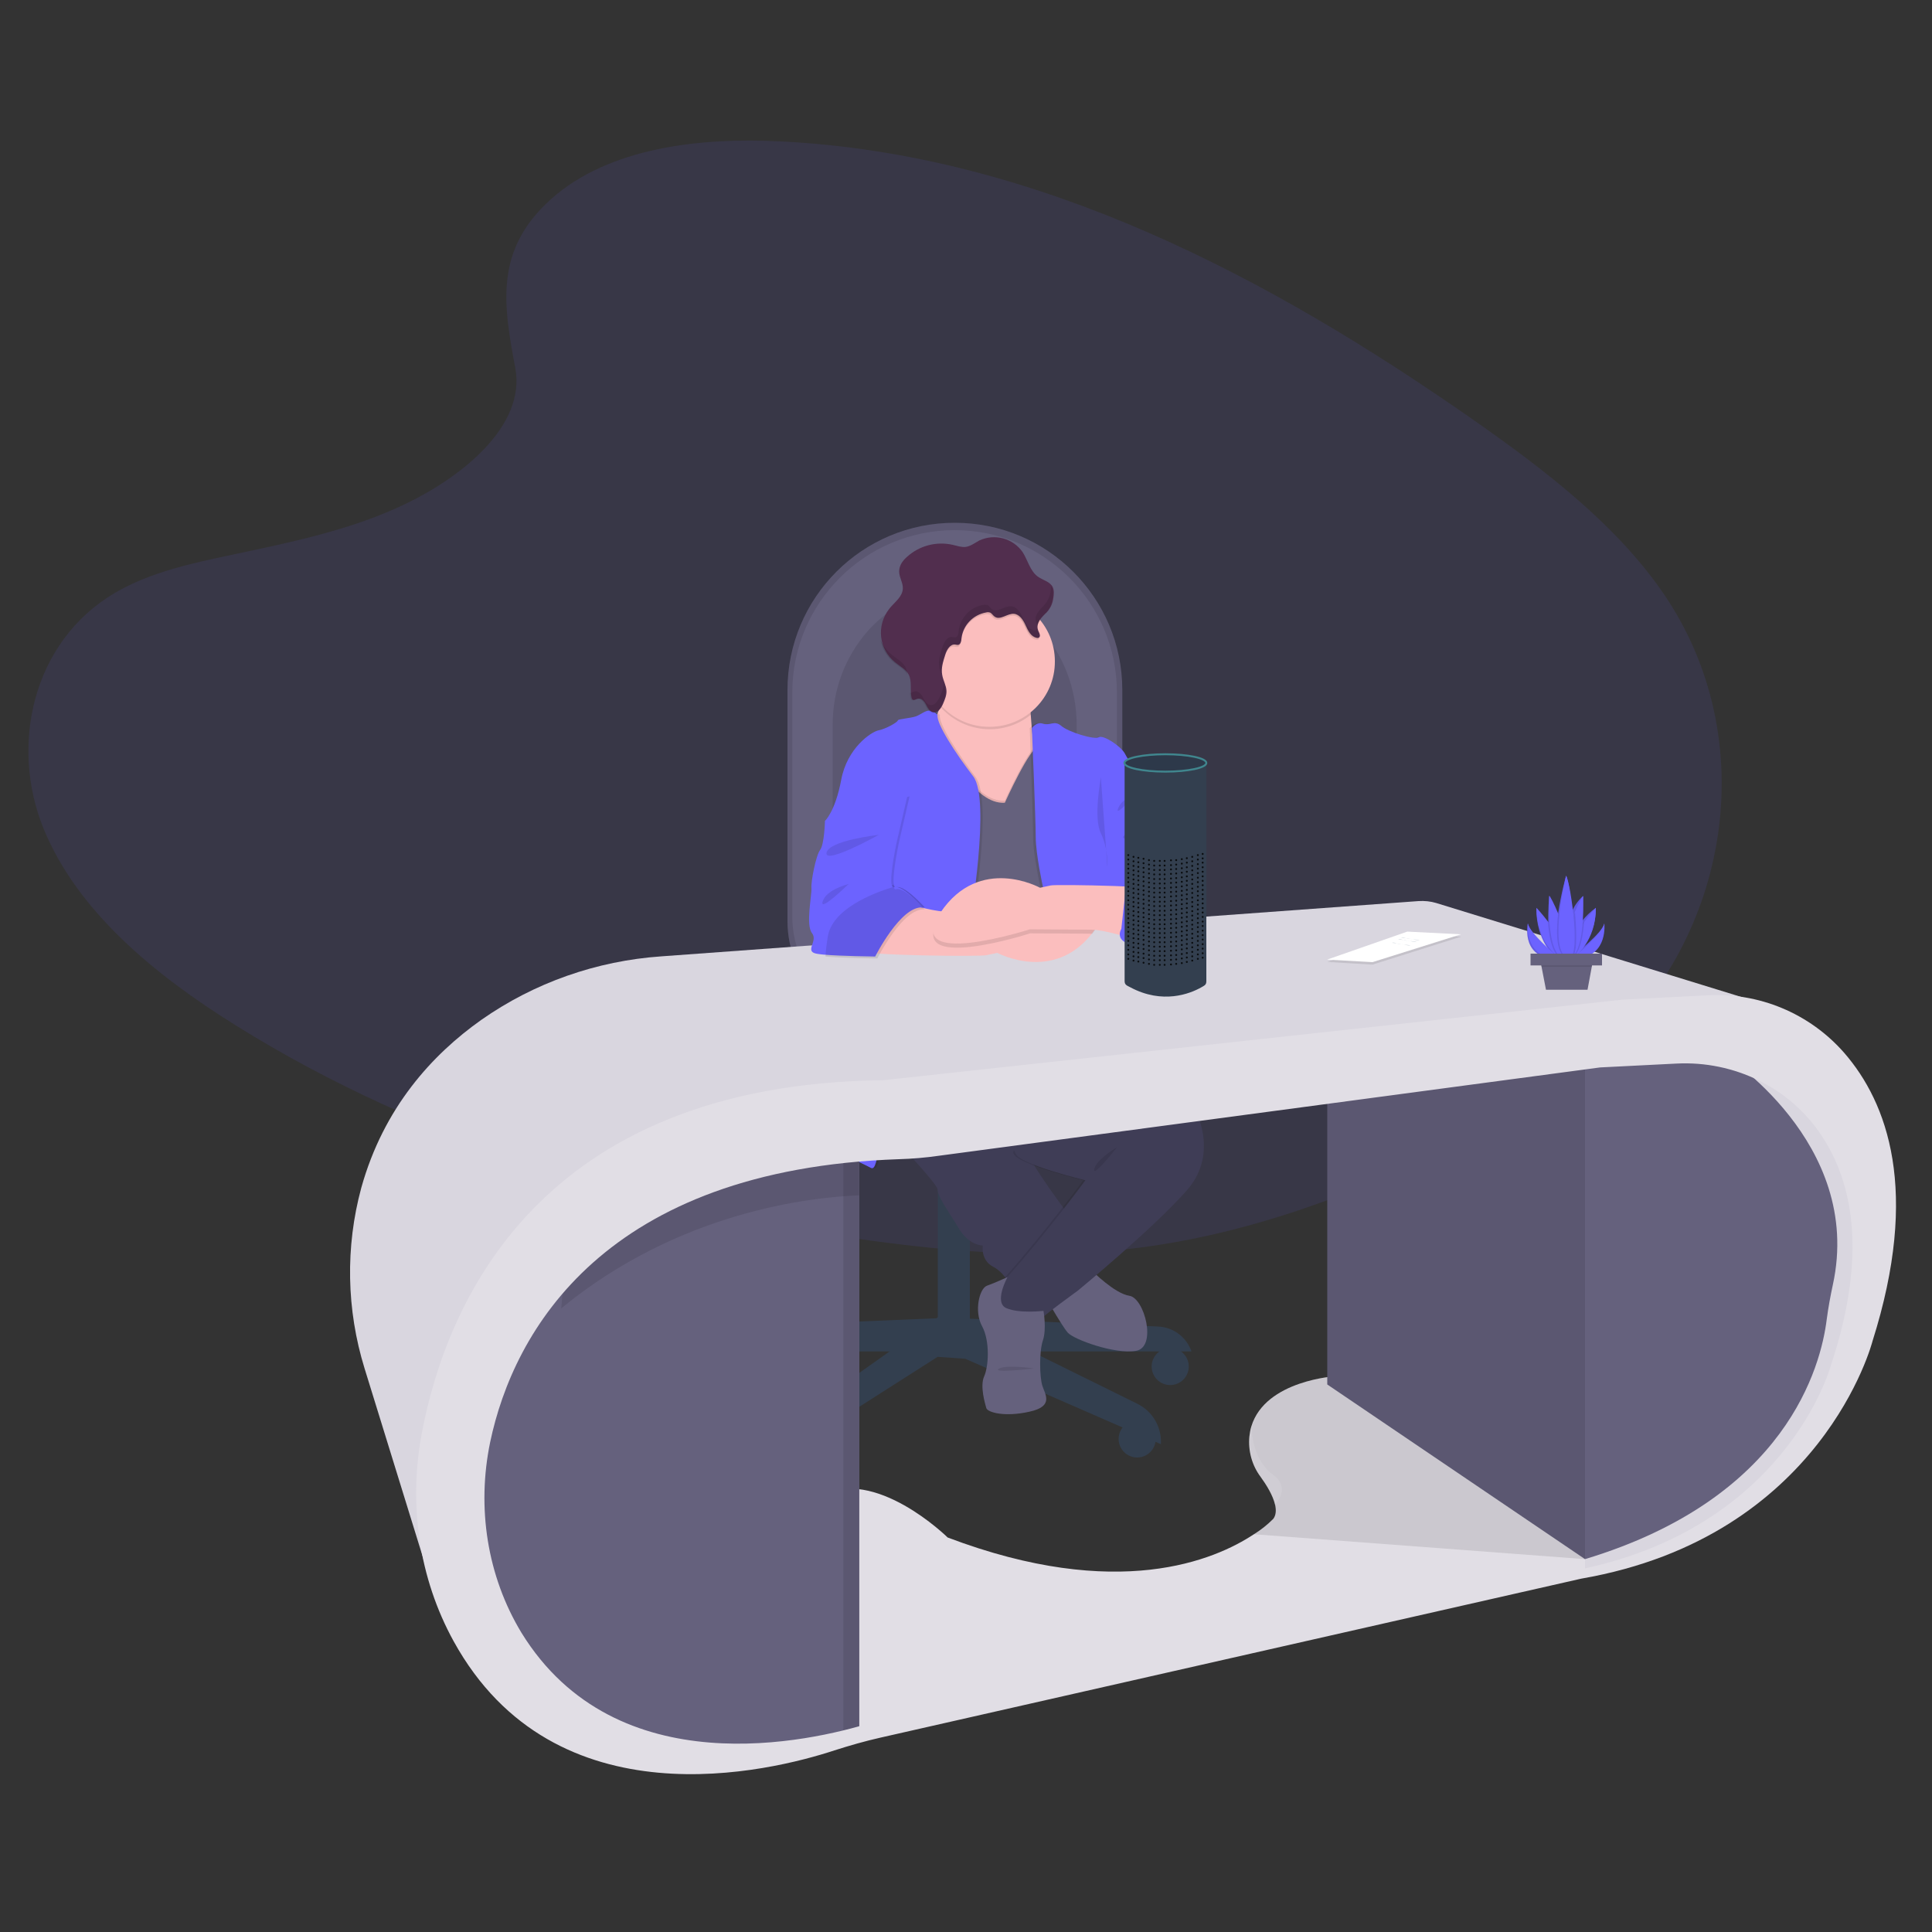 <?xml version="1.0" encoding="utf-8"?>
<!-- Generator: Adobe Illustrator 19.0.0, SVG Export Plug-In . SVG Version: 6.00 Build 0)  -->
<svg version="1.1" xmlns="http://www.w3.org/2000/svg" xmlns:xlink="http://www.w3.org/1999/xlink" x="0px" y="0px"
	 viewBox="0 0 1000 1000" style="enable-background:new 0 0 1000 1000;" xml:space="preserve">
<rect x="0" y="0" width="1000" height="1000" fill="#333333" stroke="none"/>
<style type="text/css">
	.st0{opacity:0.1;fill:#6C63FF;enable-background:new    ;}
	.st1{fill:#65617D;}
	.st2{opacity:0.1;enable-background:new    ;}
	.st3{fill:#333F4F;}
	.st4{opacity:0.1;fill:#333F4F;enable-background:new    ;}
	.st5{fill:#3F3D56;}
	.st6{fill:#FBBEBE;}
	.st7{fill:#6C63FF;}
	.st8{fill:#512E4E;}
	.st9{opacity:0.1;}
	.st10{fill:#E1DEE5;}
	.st11{fill:#D9D6DF;}
	.st12{opacity:0.1;fill:#FFFFFF;enable-background:new    ;}
	.st13{fill:#2D394A;stroke:#40868E;stroke-miterlimit:10;}
	.st14{opacity:0.8;}
	.st15{fill:#FFFFFF;}
	.st16{fill:#D3DAE1;}
</style>
<g id="_x23_background">
	<path class="st0" d="M285.3,103c29.7-26.5,76.5-32,118.9-29.8c133.5,6.6,253.9,71.1,358.1,143.9c37.7,26.4,74.8,54.8,99.4,91.1
		c49.9,73.9,35,176.4-34.3,237.3c-23.6,20.8-52.1,36.6-81.5,50.7c-52.2,25-108.5,45.2-167.8,50.9c-42.2,4.1-85,0.8-126.9-4.9
		c-117.3-15.9-232.4-51.1-328.9-111.3C80,504.6,40.1,471.7,22.6,429s-6.2-96.8,37-122.2c17.9-10.5,39.3-15.2,60.2-19.6
		c30.7-6.5,62.1-12.9,89.9-26.3c28.7-13.7,62.7-40.2,57-70.5C260.6,157.9,255.7,129.4,285.3,103z"/>
</g>
<g id="_x23_man_x28_sit_x5F_on_x5B_chair_x5D__x2C_have_x5B_desk_x5D__x29_">
	<g>
		<g>
			<g>
				<path class="st1" d="M407.6,357.2v119.7c0,29.6,23.9,53.5,53.5,53.5c0,0,0,0,0.1,0h71.5c26.6,0,48.2-21.5,48.2-48v-0.1V357.2
					c0-47.8-38.8-86.6-86.6-86.6C446.3,270.5,407.6,309.3,407.6,357.2z"/>
				<path class="st2" d="M407.6,357.2v119.7c0,29.6,23.9,53.5,53.5,53.5c0,0,0,0,0.1,0h71.5c26.6,0,48.2-21.5,48.2-48v-0.1V357.2
					c0-47.8-38.8-86.6-86.6-86.6C446.3,270.5,407.6,309.3,407.6,357.2z"/>
				<path class="st1" d="M410.1,358.4v116.2c0,28.7,23.2,52,51.9,52c0,0,0,0,0.1,0h69.3c25.8,0,46.7-20.9,46.7-46.6c0,0,0,0,0-0.1
					V358.4c0-46.4-37.7-84-84-84C447.8,274.4,410.1,312,410.1,358.4L410.1,358.4z"/>
				<path class="st2" d="M431,375.6v96.6c0,8.8,2.3,17.3,7,24.7c7,11.2,18.8,18.5,32.1,18.5h52.1c12.6,0,23.7-7.4,29.9-18.5
					c3.5-6.2,5.2-13.2,5.2-20.4v-101c0-38.6-28.3-69.8-63.1-69.8c-17.4,0-33.2,7.8-44.7,20.5C437.4,339.8,430.8,357.4,431,375.6z"/>
				<circle class="st3" cx="605.7" cy="707.3" r="9.6"/>
				<circle class="st3" cx="588.6" cy="744.8" r="9.6"/>
				<circle class="st3" cx="417.9" cy="751.5" r="9.6"/>
				<circle class="st3" cx="379.9" cy="702.8" r="9.6"/>
				<rect x="487.7" y="538.6" class="st3" width="12" height="74.8"/>
				<rect x="487.7" y="601.3" class="st4" width="12" height="12.1"/>
				<rect x="485.4" y="604.1" class="st3" width="16.6" height="83"/>
				<path class="st3" d="M381.9,686.6l108.6-4.5v17.4h-126C367,692,374,686.9,381.9,686.6z"/>
				<path class="st3" d="M599.3,686.6l-108.6-4.5v17.4h126C614.1,692,607.2,686.9,599.3,686.6z"/>
				<path class="st3" d="M502,683.8l86.7,42.8c7.5,3.7,12.2,11.3,12.2,19.6v1.3l-101.3-44.2l-14.3-1l-84.2,53.7l0,0
					c-1.1-8.1,2.4-16.1,9.1-20.9l75.1-53.2L502,683.8z"/>
				<path class="st4" d="M487.7,538.6v8c2,0.1,4.2,0.1,6.4,0.1c1.8,0,3.8,0,5.6-0.1v-8.1h-12V538.6z"/>
				<ellipse class="st3" cx="494.1" cy="530.9" rx="44.2" ry="12.9"/>
				<path class="st3" d="M450.3,530.9c0.1,1.4,0.8,2.9,1.8,3.8c0.4,0.4,0.9,0.8,1.4,1.1c6.6,4.7,22.4,8,40.9,8
					c18.5,0,34.4-3.4,40.9-8.1c0.3-0.2,0.6-0.5,0.9-0.7c1.3-0.9,2.1-2.4,2.2-4.1c0-7.1-19.7-12.9-44.2-12.9S450.3,523.8,450.3,530.9
					z"/>
				<path class="st4" d="M450.3,530.9c0.1,1.4,0.8,2.9,1.8,3.8c0.4,0.4,0.9,0.8,1.4,1.1c6.6,4.7,22.4,8,40.9,8
					c18.5,0,34.4-3.4,40.9-8.1c0.3-0.2,0.6-0.5,0.9-0.7c1.3-0.9,2.1-2.4,2.2-4.1c0-7.1-19.7-12.9-44.2-12.9S450.3,523.8,450.3,530.9
					z"/>
				<path class="st4" d="M450,530.9c0.1,1.4,0.8,2.9,1.8,3.8c5.6-1.4,9.5-2.5,9.5-2.5s38.9,2.1,74.6,3c1.3-0.9,2.1-2.4,2.2-4.1
					c0-7.1-19.7-12.9-44.2-12.9C469.6,518.1,450,523.8,450,530.9z"/>
				<path class="st4" d="M419.5,504.3c9.7,13.9,25.7,22.3,42.7,22.3h69.3c16.3,0,31.4-8.4,39.8-22.3H419.5z"/>
				<path class="st4" d="M450.3,530.9c0.1,1.4,0.8,2.9,1.8,3.8c0.4,0.4,0.9,0.8,1.4,1.1c27.3,1.6,54.6,1.6,81.8-0.1
					c0.3-0.2,0.6-0.5,0.9-0.7c1.3-0.9,2.1-2.4,2.2-4.1c0-7.1-19.7-12.9-44.2-12.9S450.3,523.8,450.3,530.9z"/>
				<path class="st3" d="M410.6,529.8c55.7,7,112.1,7,167.8,0c6.5,0,11.8-5.2,11.8-11.7c0,0,0,0,0-0.1l0,0c0-6.5-5.3-11.7-11.7-11.7
					l0,0H410.6c-6.5,0-11.7,5.3-11.7,11.7l0,0C398.9,524.5,404.2,529.8,410.6,529.8z"/>
				<path class="st1" d="M565.2,657.7c0,0,11.6,11.8,19.4,13c7.8,1.2,14.4,26.6,3.4,28.5c-11,1.9-32.2-5.9-35.3-9.4
					c-3.2-3.5-14.4-23.4-14.4-23.4L565.2,657.7z"/>
				<path class="st5" d="M501.4,531.1c0,0,28.2,53.9,28.8,61.3c0.6,7.3,24.5,38.5,24.5,38.5l-29.9,37.8c0,0-4-9.6-10.7-13
					c-6.7-3.5-5.4-11-5.4-11s-7,0-12.1-8.4s-11.3-16.9-11.3-20.6c0-3.7-37.3-42-37.3-42l2.9-40.9l7.6-13L501.4,531.1z"/>
				<path class="st2" d="M574.8,534.3l0.2,0.2c3.5,3.1,41.8,37.1,41.8,37.9c0,0.8,13.8,23.7-3.4,43.5
					c-17.2,19.7-56.7,52.2-56.7,52.2s-17.2,12.4-19.4,15c-2.2,2.5-36.4,0-16.1-23.1c20.4-23.1,39.5-49.1,39.5-49.1
					s-33.9-8.1-36.1-13.8s44.6-76.2,44.6-76.2L574.8,534.3z"/>
				<path class="st5" d="M575.9,534.3l0.2,0.2c3.5,3.1,41.8,37.1,41.8,37.9c0,0.8,13.8,23.7-3.4,43.5
					c-17.2,19.7-56.7,52.2-56.7,52.2s-17.2,12.4-19.4,15c-2.2,2.5-36.4,0-16.1-23.1c20.4-23.1,39.5-49.1,39.5-49.1
					s-33.9-8.1-36.1-13.8s-46.8-74.8-46.8-74.8l91.4-1.4L575.9,534.3z"/>
				<path class="st6" d="M478.3,382.5l3.4,30.7c0,0,34.7,13.8,35.5,13.5c0.8-0.3,23.1-20.4,19.4-33.6c-1.8-6.6-2.6-15.9-3.1-23.4
					c-0.4-7.5-0.3-13.2-0.3-13.2s-50.5-18.1-46-5.6c1.6,4.5,0.9,9.9-0.7,15C484.6,371.7,481.9,377.3,478.3,382.5z"/>
				<path class="st2" d="M486.7,365.8c0.3,0.4,0.6,0.7,0.9,1c12.2,12.9,32.4,14.3,46.1,3c-0.4-7.4-0.3-13.2-0.3-13.2
					s-50.5-18.1-46-5.6C489,355.3,488.3,360.7,486.7,365.8z"/>
				<path class="st6" d="M478.3,342.4c0,18.7,15.2,33.9,33.9,33.8c18.7,0,33.9-15.2,33.8-33.9c0-18.7-15.2-33.8-33.8-33.8
					c-18.6-0.1-33.8,14.9-33.9,33.4C478.3,342.2,478.3,342.3,478.3,342.4z"/>
				<path class="st2" d="M520.1,414.4c0,0,13.2-29.4,17.8-29.4S549.5,537,549.5,537l-69.1,1.1l-2.9-79.8l14.1-70.7
					C491.5,387.6,504.3,415.5,520.1,414.4z"/>
				<path class="st2" d="M520.1,416.6c0,0,13.2-29.4,17.8-29.4s11.6,152.1,11.6,152.1l-78.5,1.2l6.5-79.9l14.1-70.7
					C491.6,389.7,504.3,417.7,520.1,416.6z"/>
				<path class="st1" d="M520.1,415.5c0,0,13.2-29.4,17.8-29.4s11.6,152.1,11.6,152.1l-78.5,1.2l6.5-79.9l14.1-70.7
					C491.6,388.7,504.3,416.6,520.1,415.5z"/>
				<path class="st2" d="M533,376.9c0,0,2.3-3.5,5.8-2.3c3.4,1.1,5.9-1.9,9.4,1.1c3.5,3.1,16.9,7.3,19.4,5.9
					c2.5-1.4,11.6,4.8,13.5,8.4c1.9,3.7,8.4,13.5,8.4,13.5s5.6,6.7,4.8,10.5s1.9,7.9,5.4,9.6c3.5,1.6,10.2,18.6,10.2,18.6
					s-1.8,22.7,5.8,26.6c7.6,3.9,1.9,21.2,1.9,21.2l-36-8.6l-10.2-23.1c0,0,4,67.7,8.8,73.9c4.8,6.2,5.4,10.2,5.4,10.2
					s-18.6,4-22.6,7.3c-4,3.4-14.4-0.8-14.4-0.8l-10.2-90c0,0-3.7-16.9-3.7-25.7S533,376.9,533,376.9z"/>
				<path class="st7" d="M534.1,376.9c0,0,2.3-3.5,5.8-2.3c3.5,1.1,5.9-1.9,9.4,1.1c3.5,3.1,16.9,7.3,19.4,5.9
					c2.5-1.4,11.6,4.8,13.5,8.4c1.9,3.7,8.4,13.5,8.4,13.5s5.6,6.7,4.8,10.5s1.9,7.9,5.4,9.6c3.5,1.6,10.2,18.6,10.2,18.6
					s-1.8,22.6,5.8,26.6c1.9,1,3,3.2,3.6,5.9c2.2,11.1-6.9,21.2-18.1,20.9l-19.3-8l-10.2-29.2c0,0,4,67.8,8.8,73.9
					c4.8,6.1,5.4,10.2,5.4,10.2s-18.6,4-22.6,7.3c-4,3.4-14.4-0.8-14.4-0.8l-10.2-90c0,0-3.7-16.9-3.7-25.7S534.1,376.9,534.1,376.9
					z"/>
				<path class="st2" d="M596.3,425.9c0,0-3.4,9.3-12.7,8.4C574.2,433.5,596.3,425.9,596.3,425.9z"/>
				<path class="st2" d="M587.2,411.8c0,0-6.2,1.1-8.4,6.5C576.5,423.7,587.2,411.8,587.2,411.8z"/>
				<path class="st2" d="M569.8,402.2c0,1.1-4,20.9,0,29.1c4,8.2,3.4,17.8,3.4,17.8L569.8,402.2z"/>
				<path class="st2" d="M486.5,370.1c0,0-2.2-2.5-4.5-2.3c-2.2,0.2-3.7,1.7-6.5,2.9s-9.6,1.4-9.6,2.2c0,0.8-5.9,4.3-9.9,5.1
					c-4,0.8-16.4,9.3-19.4,25.7c-3.1,16.4-8.4,21.2-8.4,21.2l29.9,14.7c0,0-23.1,98.2-26,105.3c-2.9,7-3.1,48.9-3.1,48.9
					s18.3,8.1,23.1,10.7c4.8,2.5,2.9-24.2,12.7-39.8s21.2-38.1,21.2-38.1l17.2-48.3c0,0,11-64.3,1.7-76.2
					C495.7,389.9,485.6,374.4,486.5,370.1z"/>
				<path class="st7" d="M485.3,370.1c0,0-2.2-2.5-4.5-2.3c-2.2,0.2-3.7,1.7-6.5,2.9c-2.9,1.1-9.6,1.4-9.6,2.2
					c0,0.8-5.9,4.3-9.9,5.1c-4,0.8-16.4,9.3-19.4,25.7c-3.1,16.4-8.4,21.2-8.4,21.2l29.8,14.7c0,0-23.1,98.2-26,105.3
					c-2.9,7-3.1,48.9-3.1,48.9s18.3,8.1,23.1,10.7c4.8,2.5,2.9-24.3,12.7-39.9s21.2-38.1,21.2-38.1L502,478c0,0,11-64.3,1.7-76.2
					C494.5,389.8,484.5,374.4,485.3,370.1z"/>
				<path class="st2" d="M424.2,493.7c0.8,0.1,1.9,0.3,3.2,0.4c9.1,0.8,26.8,1,26.8,1s13.2-26.3,24.5-25.4c0,0-10.5-11.8-14.7-10.4
					c-0.7,0.2-1.1-0.3-1.3-1.3c-1.1-5.1,2.7-22.4,2.7-22.4l5.4-23.4l-31,7.6c-2.9,0.6-11.6,5.1-11.6,5.1s-0.3,12.1-2.5,15
					s-4.8,16.4-4.5,19.7c0.3,3.4-3.1,19.2,0.3,23.4C424.8,487.2,417.1,492.6,424.2,493.7z"/>
				<path class="st1" d="M540.1,678.5c0,0,1.7,9.4-0.3,15.3s-1.7,18.9-0.3,23.4c1.4,4.5,6.2,10.7-6.7,13.5
					c-13,2.9-21.7,0.3-22.3-1.9c-0.6-2.2-3.4-11.3-1.1-16.4s3.1-18.3-1.1-26s-1.4-19.4,2.5-20.9c4-1.4,10.7-4.5,10.7-4.5
					s-7.3,13.2-0.6,16.1S540.1,678.5,540.1,678.5z"/>
				<path class="st2" d="M478.3,342.4c0,8.7,3.3,17,9.3,23.2c0-0.1,0.1-0.1,0.1-0.2c1-2.1,1.9-4.4,1.8-6.7c-0.1-2.9-1.7-5.4-2.2-8.2
					c-0.7-3.6,0.5-7.1,1.6-10.6c0.8-2.5,2.4-5.6,5.1-5.2c0.5,0.1,1,0.2,1.5,0.2c1.4-0.2,1.7-2,1.8-3.5c0.9-6.8,6-12.2,12.7-13.4
					c0.7-0.2,1.5-0.1,2.2,0.1c1,0.4,1.5,1.5,2.4,2.1c2.9,2,6.5-1.8,10-1.5c3,0.2,4.8,3.3,6,6c1.2,2.7,2.7,5.8,5.6,6.4
					c0.5,0.1,0.9,0.1,1.3-0.1c0.9-0.6,0.3-2-0.2-3.1c-1.2-2.6-0.4-4.8,1-6.7c-11.7-14.7-33-17-47.5-5.3
					C483,322.4,478.3,332.2,478.3,342.4L478.3,342.4z"/>
				<path class="st8" d="M537.6,326.9c0.5,1,1.1,2.4,0.2,3.1c-0.4,0.2-0.9,0.3-1.3,0.1c-2.9-0.6-4.4-3.7-5.6-6.4
					c-1.2-2.7-3.1-5.7-6-6c-3.5-0.3-7.1,3.5-10,1.5c-0.9-0.6-1.4-1.6-2.3-2.1c-0.7-0.3-1.5-0.3-2.2-0.1c-6.7,1.2-11.9,6.6-12.7,13.3
					c-0.1,1.4-0.4,3.3-1.8,3.5c-0.5,0-1-0.1-1.5-0.2c-2.6-0.3-4.3,2.7-5.1,5.2c-1.1,3.5-2.3,7-1.6,10.6c0.5,2.9,2.1,5.4,2.2,8.2
					c0.1,2.3-0.9,4.6-1.8,6.7c-0.9,2.1-2.5,4.7-4.9,4.4c-1.9-0.2-3-2.2-3.9-4s-2.5-3.6-4.4-3c-0.8,0.2-1.7,0.9-2.4,0.5
					c-0.4-0.3-0.6-0.7-0.7-1.2c-0.9-4,0.4-8.3-1.5-11.9c-1.5-2.7-4.5-4.2-6.9-6.2c-8.6-6.8-9.9-19.2-3.1-27.8
					c0.1-0.2,0.3-0.3,0.4-0.5c2.6-3.1,6.3-5.7,6.6-9.8c0.2-3.1-1.9-5.9-1.9-9s1.8-5.6,4.1-7.6c6.4-5.8,15.2-8.1,23.6-6.2
					c2.2,0.5,4.4,1.3,6.6,1.1c2.5-0.3,4.8-2,7.1-3.3c8-3.8,17.6-1.2,22.6,6.1c2.6,4.2,3.8,9.6,7.7,12.5c2.6,1.9,6.4,2.6,7.8,5.5
					c0.8,1.7,0.6,3.9,0.3,5.7c-0.4,3.2-1.9,6.1-4.3,8.2C538.1,320.6,535.9,323.3,537.6,326.9z"/>
				<g class="st9">
					<path d="M465.6,299.4c-0.3-0.8-0.5-1.5-0.6-2.3C465.2,297.9,465.4,298.6,465.6,299.4z"/>
					<path d="M537.1,324.5c-0.1-0.5-0.3-1-0.5-1.5c-1.6-3.7,0.5-6.3,2.9-8.8c2.3-2.1,3.9-5.1,4.3-8.2c0.1-0.8,0.2-1.7,0.2-2.6
						c0.2,0.3,0.4,0.5,0.5,0.8c0.8,1.7,0.6,3.9,0.3,5.7c-0.4,3.2-1.9,6.1-4.3,8.2C538.6,320,536.9,322,537.1,324.5z"/>
					<path d="M473.3,357.9c1.8-0.5,3.5,1.3,4.4,3s1.9,3.8,3.9,4c2.3,0.3,3.9-2.2,4.9-4.4c1-2.1,1.9-4.4,1.8-6.7c0-0.3,0-0.6-0.1-0.8
						c0.6,1.5,1.1,3.2,1.2,4.8c0.1,2.3-0.9,4.6-1.8,6.7c-0.9,2.1-2.5,4.7-4.9,4.4c-1.9-0.2-3-2.2-3.9-4s-2.5-3.6-4.4-3
						c-0.8,0.2-1.7,0.9-2.4,0.5c-0.4-0.3-0.6-0.7-0.7-1.2c-0.2-0.9-0.3-1.8-0.3-2.6C471.7,358.7,472.5,358.1,473.3,357.9z"/>
					<path d="M461.7,339c2.4,1.9,5.4,3.5,6.9,6.2c0.6,1.2,0.9,2.4,1,3.9c-1.5-2.6-4.4-4.1-6.8-6c-3.8-3.1-6.3-7.3-7.1-12
						C457,334.1,459.1,336.9,461.7,339z"/>
					<path d="M487.2,349c-0.4-1.1-0.8-2.3-1-3.5c-0.7-3.6,0.5-7.1,1.6-10.6c0.8-2.5,2.4-5.5,5.1-5.2c0.5,0.1,1,0.2,1.5,0.2
						c1.4-0.2,1.7-2,1.8-3.5c0.9-6.7,6-12.2,12.7-13.3c0.7-0.2,1.5-0.1,2.2,0.1c1,0.4,1.5,1.5,2.3,2.1c2.9,2,6.5-1.8,10-1.5
						c3,0.2,4.8,3.3,6,6c1.2,2.7,2.7,5.8,5.6,6.4c0.4,0.1,0.9,0.1,1.3-0.1c0.3-0.2,0.4-0.5,0.4-0.8c0.1,0.6,0.3,1.2,0.5,1.7
						c0.5,1,1.1,2.4,0.2,3.1c-0.4,0.2-0.9,0.3-1.3,0.1c-2.9-0.6-4.4-3.7-5.6-6.4c-1.2-2.7-3.1-5.7-6-6c-3.5-0.3-7.1,3.5-10,1.5
						c-0.9-0.6-1.4-1.6-2.3-2.1c-0.7-0.3-1.5-0.3-2.2-0.1c-6.7,1.2-11.9,6.6-12.7,13.3c-0.1,1.4-0.4,3.3-1.8,3.5
						c-0.5,0-1-0.1-1.5-0.2c-2.6-0.3-4.3,2.7-5.1,5.2C487.9,342.2,486.8,345.6,487.2,349z"/>
				</g>
				<path class="st2" d="M427.3,494c9.1,0.8,26.8,1,26.8,1s13.2-26.3,24.5-25.4c0,0-10.5-11.8-14.7-10.4c-0.7,0.2-1.1-0.3-1.3-1.3
					c-11.1,3.4-32.2,11.6-34.2,26.2C427.8,488,427.4,491.2,427.3,494z"/>
				<path class="st7" d="M426.1,494c9.1,0.8,26.8,1,26.8,1s13.2-26.3,24.5-25.4c0,0-10.4-11.8-14.7-10.4c-0.7,0.2-1.1-0.3-1.3-1.3
					c-11.1,3.4-32.2,11.6-34.2,26.2C426.7,488,426.3,491.2,426.1,494z"/>
				<path class="st2" d="M505.4,569.6c0,0-25.4-6.2-29.3-2.9C472.2,570.1,505.4,569.6,505.4,569.6z"/>
				<path class="st2" d="M578.2,593.8c0,0-10.7,6.2-11.8,11.3S578.2,593.8,578.2,593.8z"/>
				<path class="st2" d="M535.3,708.3c0,0-14.7-2.2-18.4,0.2S535.3,708.3,535.3,708.3z"/>
				<path class="st10" d="M388.7,905.2c0,0,56.9-3.1,70.7-11.2c13.8-8.1,33.5-8.1,33.6-8.1l226.5-49.4l94.2-22.4l16.8-2.2
					l-55.5-63.5l-1.7-0.7l-81.7-35.4c0,0-36.6,2-43.9,26c-0.5,1.7-0.8,3.4-1,5.2c-0.7,7.4,1.3,14.9,5.8,20.9c2.9,4,6.4,9.6,7.5,14.5
					c0.6,2.7,0.5,5.4-1,7.3c-3.1,3.1-6.4,5.7-10.1,8c-20,13.2-70.3,35-158.4,1.6c0,0-37.7-37.2-66.2-21.4
					C395.9,790.1,388.7,905.2,388.7,905.2z"/>
				<path class="st2" d="M659.9,778.8c0.6,2.7,0.5,5.4-1,7.3c-3.1,3.1-6.4,5.7-10.1,8L820.3,807l-46.9-59.3l-81.7-35.4
					c0,0-36.6,2-43.9,26c-0.5,1.7-0.8,3.4-1,5.2c-0.7,7.4,1.3,14.9,5.8,20.9C655.2,768.3,658.8,773.9,659.9,778.8z"/>
				<polygon class="st1" points="827.5,545.4 687,548.4 687,716.6 820.4,807 852.4,777.5 845.8,679.8 852.4,588.6 				"/>
				<path class="st11" d="M907.4,517.9l-164-50.5c-3-0.9-6.1-1.2-9.2-1L342.4,495c-33.5,2.3-65.8,13.6-93.3,32.9
					c-25.3,17.9-50.5,45.3-62.1,86.9c-8.3,30.6-7.7,63.1,1.7,93.5l34.6,112c0,0-26-243.3,233.1-255.5L907.4,517.9z"/>
				<path class="st12" d="M652.4,764.4c2.9,4,6.4,9.6,7.5,14.5c4.5-5.1,5.4-11-1-15.6c-8-5.8-10.7-16-11.3-24.9
					c-0.5,1.7-0.8,3.4-1,5.2C645.9,750.8,647.9,758.3,652.4,764.4z"/>
				<path class="st1" d="M241.1,791.7l19.3,65.7l43.8,42.8l55,11.2l85.5-15.3V592.2c0,0-14.8-9.7-16.3-9.7c-1.5,0-42.8,6.6-42.8,6.6
					L292.3,656l-3.9,2.7l-41.7,62.1L241.1,791.7z"/>
				<polygon class="st1" points="444.7,579.5 444.7,896.1 436.5,897.6 436.5,579.5 				"/>
				<polygon class="st2" points="827.5,545.4 687,548.4 687,716.6 820.4,807 852.4,777.5 845.8,679.8 852.4,588.6 				"/>
				<polygon class="st2" points="444.7,579.5 444.7,896.1 436.5,897.6 436.5,579.5 				"/>
				<path class="st2" d="M290.5,677.2c61.1-50.2,129-57.5,154.2-58.5v-26.6c0,0-14.8-9.7-16.3-9.7c-1.5,0-42.8,6.6-42.8,6.6
					l-93.3,67L290.5,677.2z"/>
				<path class="st1" d="M969.5,650.2c0,0-6.3,16.7-13,36c-6,17.2-12.3,36.6-15,48.5c-1,4.5-3.6,9.2-7.2,13.7
					c-16.5,20.9-54.5,41.2-61,48.4c-7.9,8.8-52.9,15.1-52.9,15.1V541.8l30-9.7h38.2l49.4,22.4l25.4,37.7L969.5,650.2z"/>
				<path class="st6" d="M445.6,492.2c1.9,2.4,62,3,65,2.2l5.6-1.2c0,0,28.9,15.6,48.9-9.9c0.8-1.1,1.7-2.2,2.5-3.5
					c19.9-30.3-46.4-8.1-46.4-8.1s-25.4,0.1-31.9,0.1h-0.7c-6.7-0.3-20.2-4.4-20.2-4.4S443.7,489.8,445.6,492.2z"/>
				<path class="st2" d="M533.2,483.1c0,0,25.3,0.1,31.9,0.2h0.2c0.8-1.1,1.7-2.2,2.5-3.5c19.9-30.3-46.4-8.1-46.4-8.1
					s-25.4,0.1-31.9,0.1h-0.7c-0.6,0.8-1.2,1.7-1.9,2.6C466.6,504.6,533.2,483.1,533.2,483.1z"/>
				<path class="st6" d="M585.9,485.8c0,0-14.4-4.6-20.9-4.6c-6.5,0-31.9-0.2-31.9-0.2s-66.6,21.4-46.3-8.7s51.5-12.8,51.5-12.8
					l5.6-1.2c3.2-0.7,63.1,0.5,65,3S585.9,485.8,585.9,485.8z"/>
				<path class="st7" d="M615.6,468.8c0,0-0.4,19.5-13.9,20.7c-28.5,2.3-21.3-8.7-21.3-8.7l2.4-21.9l13.4-12.1c0,0,5.9,2.7,6.6,2.2
					C603.6,448.6,615.6,468.8,615.6,468.8z"/>
				<path class="st7" d="M423,493.7c0.8,0.1,1.9,0.3,3.2,0.4c9.1,0.8,26.8,1,26.8,1s13.2-26.3,24.5-25.4c0,0-10.4-11.8-14.7-10.4
					c-0.7,0.2-1.1-0.3-1.3-1.3c-1.1-5.1,2.7-22.4,2.7-22.4l5.4-23.4l-31,7.6c-2.9,0.6-11.6,5.1-11.6,5.1s-0.3,12.1-2.5,15
					c-2.2,2.9-4.8,16.4-4.5,19.7c0.3,3.4-3.1,19.2,0.3,23.4C423.6,487.2,415.9,492.6,423,493.7z"/>
				<path class="st2" d="M454.9,432.1c0,0-26,2.9-27.1,9.3S454.9,432.1,454.9,432.1z"/>
				<path class="st2" d="M439.3,457.5c-1.7,0.6-11.6,3.1-13.5,9.1C423.9,472.6,439.3,457.5,439.3,457.5z"/>
				<path class="st2" d="M427.3,495.1c9.1,0.8,26.8,1,26.8,1s13.2-26.3,24.5-25.4c0,0-10.5-11.8-14.7-10.4c-0.7,0.2-1.1-0.3-1.3-1.3
					c-11.1,3.4-32.2,11.6-34.2,26.2C427.8,489,427.4,492.2,427.3,495.1z"/>
				<path class="st3" d="M624.4,395v112.9c0,1.9-1,2.2-2.7,3.2c-5.7,3.2-19.9,8.9-36.7-0.1c-1.7-0.9-2.9-1.2-2.9-3.2V395.7
					C582,395.7,603.5,404.4,624.4,395z"/>
				<ellipse class="st13" cx="603.2" cy="394.9" rx="21.2" ry="4.5"/>
				<g class="st14">
					<circle cx="622.5" cy="442" r="0.5"/>
					<circle cx="620" cy="442.6" r="0.5"/>
					<circle cx="617.1" cy="443.5" r="0.5"/>
					<circle cx="611.7" cy="444.7" r="0.5"/>
					<circle cx="606.1" cy="445.3" r="0.5"/>
					<circle cx="600.3" cy="445.6" r="0.5"/>
					<circle cx="591.9" cy="444.5" r="0.5"/>
					<circle cx="594.7" cy="445.2" r="0.5"/>
					<circle cx="586.7" cy="443.5" r="0.5"/>
					<circle cx="589.2" cy="444" r="0.5"/>
					<circle cx="584" cy="442.6" r="0.5"/>
					<circle cx="614.3" cy="444.2" r="0.5"/>
					<circle cx="608.8" cy="445.2" r="0.5"/>
					<circle cx="602.8" cy="445.6" r="0.5"/>
					<circle cx="597.4" cy="445.6" r="0.5"/>
				</g>
				<g class="st14">
					<circle cx="622.5" cy="444.3" r="0.5"/>
					<circle cx="620" cy="444.9" r="0.5"/>
					<circle cx="617.1" cy="445.8" r="0.5"/>
					<circle cx="611.7" cy="447" r="0.5"/>
					<circle cx="606.1" cy="447.8" r="0.5"/>
					<circle cx="600.3" cy="448" r="0.5"/>
					<circle cx="591.9" cy="446.8" r="0.5"/>
					<circle cx="594.7" cy="447.5" r="0.5"/>
					<circle cx="586.7" cy="445.8" r="0.5"/>
					<circle cx="589.2" cy="446.3" r="0.5"/>
					<circle cx="584" cy="444.9" r="0.5"/>
					<circle cx="614.3" cy="446.5" r="0.5"/>
					<circle cx="608.8" cy="447.5" r="0.5"/>
					<circle cx="602.8" cy="448" r="0.5"/>
					<circle cx="597.4" cy="448" r="0.5"/>
				</g>
				<g class="st14">
					<circle cx="622.5" cy="446.5" r="0.5"/>
					<circle cx="620" cy="447.3" r="0.5"/>
					<circle cx="617.1" cy="448.2" r="0.5"/>
					<circle cx="611.7" cy="449.4" r="0.5"/>
					<circle cx="606.1" cy="450" r="0.5"/>
					<circle cx="600.3" cy="450.3" r="0.5"/>
					<circle cx="591.9" cy="449.2" r="0.5"/>
					<circle cx="594.7" cy="449.8" r="0.5"/>
					<circle cx="586.7" cy="448.2" r="0.5"/>
					<circle cx="589.2" cy="448.7" r="0.5"/>
					<circle cx="584" cy="447.3" r="0.5"/>
					<circle cx="614.3" cy="448.9" r="0.5"/>
					<circle cx="608.8" cy="449.8" r="0.5"/>
					<circle cx="602.8" cy="450.3" r="0.5"/>
					<circle cx="597.4" cy="450.3" r="0.5"/>
				</g>
				<g class="st14">
					<circle cx="622.5" cy="448.9" r="0.5"/>
					<circle cx="620" cy="449.6" r="0.5"/>
					<circle cx="617.1" cy="450.5" r="0.5"/>
					<circle cx="611.7" cy="451.7" r="0.5"/>
					<circle cx="606.1" cy="452.3" r="0.5"/>
					<circle cx="600.3" cy="452.6" r="0.5"/>
					<circle cx="591.9" cy="451.5" r="0.5"/>
					<circle cx="594.7" cy="452.1" r="0.5"/>
					<circle cx="586.7" cy="450.5" r="0.5"/>
					<circle cx="589.2" cy="451" r="0.5"/>
					<circle cx="584" cy="449.6" r="0.5"/>
					<circle cx="614.3" cy="451.2" r="0.5"/>
					<circle cx="608.8" cy="452.1" r="0.5"/>
					<circle cx="602.8" cy="452.6" r="0.5"/>
					<circle cx="597.4" cy="452.6" r="0.5"/>
				</g>
				<g class="st14">
					<circle cx="622.5" cy="451.2" r="0.5"/>
					<circle cx="620" cy="451.9" r="0.5"/>
					<circle cx="617.1" cy="452.8" r="0.5"/>
					<circle cx="611.7" cy="454.1" r="0.5"/>
					<circle cx="606.1" cy="454.7" r="0.5"/>
					<circle cx="600.3" cy="455" r="0.5"/>
					<circle cx="591.9" cy="453.9" r="0.5"/>
					<circle cx="594.7" cy="454.5" r="0.5"/>
					<circle cx="586.7" cy="452.8" r="0.5"/>
					<circle cx="589.2" cy="453.4" r="0.5"/>
					<circle cx="584" cy="451.9" r="0.5"/>
					<circle cx="614.3" cy="453.6" r="0.5"/>
					<circle cx="608.8" cy="454.5" r="0.5"/>
					<circle cx="602.8" cy="455" r="0.5"/>
					<circle cx="597.4" cy="455" r="0.5"/>
				</g>
				<g class="st14">
					<circle cx="622.5" cy="453.6" r="0.5"/>
					<circle cx="620" cy="454.3" r="0.5"/>
					<circle cx="617.1" cy="455.2" r="0.5"/>
					<circle cx="611.7" cy="456.4" r="0.5"/>
					<circle cx="606.1" cy="457" r="0.5"/>
					<circle cx="600.3" cy="457.3" r="0.5"/>
					<circle cx="591.9" cy="456.2" r="0.5"/>
					<circle cx="594.7" cy="456.8" r="0.5"/>
					<circle cx="586.7" cy="455.2" r="0.5"/>
					<circle cx="589.2" cy="455.7" r="0.5"/>
					<circle cx="584" cy="454.3" r="0.5"/>
					<circle cx="614.3" cy="455.9" r="0.5"/>
					<circle cx="608.8" cy="456.8" r="0.5"/>
					<circle cx="602.8" cy="457.3" r="0.5"/>
					<circle cx="597.4" cy="457.3" r="0.5"/>
				</g>
				<g class="st14">
					<circle cx="622.5" cy="455.9" r="0.5"/>
					<circle cx="620" cy="456.6" r="0.5"/>
					<circle cx="617.1" cy="457.5" r="0.5"/>
					<circle cx="611.7" cy="458.8" r="0.5"/>
					<circle cx="606.1" cy="459.4" r="0.5"/>
					<circle cx="600.3" cy="459.7" r="0.5"/>
					<circle cx="591.9" cy="458.6" r="0.5"/>
					<circle cx="594.7" cy="459.2" r="0.5"/>
					<circle cx="586.7" cy="457.5" r="0.5"/>
					<circle cx="589.2" cy="458" r="0.5"/>
					<circle cx="584" cy="456.6" r="0.5"/>
					<circle cx="614.3" cy="458.2" r="0.5"/>
					<circle cx="608.8" cy="459.2" r="0.5"/>
					<circle cx="602.8" cy="459.7" r="0.5"/>
					<circle cx="597.4" cy="459.7" r="0.5"/>
				</g>
				<g class="st14">
					<circle cx="622.5" cy="458.2" r="0.5"/>
					<circle cx="620" cy="459" r="0.5"/>
					<circle cx="617.1" cy="459.9" r="0.5"/>
					<circle cx="611.7" cy="461.1" r="0.5"/>
					<circle cx="606.1" cy="461.7" r="0.5"/>
					<circle cx="600.3" cy="462" r="0.5"/>
					<circle cx="591.9" cy="460.9" r="0.5"/>
					<circle cx="594.7" cy="461.5" r="0.5"/>
					<circle cx="586.7" cy="459.9" r="0.5"/>
					<circle cx="589.2" cy="460.4" r="0.5"/>
					<circle cx="584" cy="459" r="0.5"/>
					<circle cx="614.3" cy="460.6" r="0.5"/>
					<circle cx="608.8" cy="461.5" r="0.5"/>
					<circle cx="602.8" cy="462" r="0.5"/>
					<circle cx="597.4" cy="462" r="0.5"/>
				</g>
				<g class="st14">
					<circle cx="622.5" cy="460.6" r="0.5"/>
					<circle cx="620" cy="461.3" r="0.5"/>
					<circle cx="617.1" cy="462.2" r="0.5"/>
					<circle cx="611.7" cy="463.4" r="0.5"/>
					<circle cx="606.1" cy="464" r="0.5"/>
					<circle cx="600.3" cy="464.4" r="0.5"/>
					<circle cx="591.9" cy="463.1" r="0.5"/>
					<circle cx="594.7" cy="463.8" r="0.5"/>
					<circle cx="586.7" cy="462.2" r="0.5"/>
					<circle cx="589.2" cy="462.7" r="0.5"/>
					<circle cx="584" cy="461.3" r="0.5"/>
					<circle cx="614.3" cy="462.9" r="0.5"/>
					<circle cx="608.8" cy="463.8" r="0.5"/>
					<circle cx="602.8" cy="464.4" r="0.5"/>
					<circle cx="597.4" cy="464.4" r="0.5"/>
				</g>
				<g class="st14">
					<circle cx="622.5" cy="462.9" r="0.5"/>
					<circle cx="620" cy="463.6" r="0.5"/>
					<circle cx="617.1" cy="464.6" r="0.5"/>
					<circle cx="611.7" cy="465.7" r="0.5"/>
					<circle cx="606.1" cy="466.4" r="0.5"/>
					<circle cx="600.3" cy="466.7" r="0.5"/>
					<circle cx="591.9" cy="465.6" r="0.5"/>
					<circle cx="594.7" cy="466.2" r="0.5"/>
					<circle cx="586.7" cy="464.6" r="0.5"/>
					<circle cx="589.2" cy="465.1" r="0.5"/>
					<circle cx="584" cy="463.6" r="0.5"/>
					<circle cx="614.3" cy="465.3" r="0.5"/>
					<circle cx="608.8" cy="466.2" r="0.5"/>
					<circle cx="602.8" cy="466.7" r="0.5"/>
					<circle cx="597.4" cy="466.7" r="0.5"/>
				</g>
				<g class="st14">
					<circle cx="622.5" cy="465.3" r="0.5"/>
					<circle cx="620" cy="466" r="0.5"/>
					<circle cx="617.1" cy="466.9" r="0.5"/>
					<circle cx="611.7" cy="468" r="0.5"/>
					<circle cx="606.1" cy="468.7" r="0.5"/>
					<circle cx="600.3" cy="469" r="0.5"/>
					<circle cx="591.9" cy="467.8" r="0.5"/>
					<circle cx="594.7" cy="468.5" r="0.5"/>
					<circle cx="586.7" cy="466.9" r="0.5"/>
					<circle cx="589.2" cy="467.4" r="0.5"/>
					<circle cx="584" cy="466" r="0.5"/>
					<circle cx="614.3" cy="467.6" r="0.5"/>
					<circle cx="608.8" cy="468.5" r="0.5"/>
					<circle cx="602.8" cy="469" r="0.5"/>
					<circle cx="597.4" cy="469" r="0.5"/>
				</g>
				<g class="st14">
					<circle cx="622.5" cy="467.6" r="0.5"/>
					<circle cx="620" cy="468.3" r="0.5"/>
					<circle cx="617.1" cy="469.2" r="0.5"/>
					<circle cx="611.7" cy="470.4" r="0.5"/>
					<circle cx="606.1" cy="471.1" r="0.5"/>
					<circle cx="600.3" cy="471.4" r="0.5"/>
					<circle cx="591.9" cy="470.2" r="0.5"/>
					<circle cx="594.7" cy="470.9" r="0.5"/>
					<circle cx="586.7" cy="469.2" r="0.5"/>
					<circle cx="589.2" cy="469.7" r="0.5"/>
					<circle cx="584" cy="468.3" r="0.5"/>
					<circle cx="614.3" cy="470" r="0.5"/>
					<circle cx="608.8" cy="470.9" r="0.5"/>
					<circle cx="602.8" cy="471.4" r="0.5"/>
					<circle cx="597.4" cy="471.4" r="0.5"/>
				</g>
				<g class="st14">
					<circle cx="622.5" cy="470" r="0.5"/>
					<circle cx="620" cy="470.7" r="0.5"/>
					<circle cx="617.1" cy="471.6" r="0.5"/>
					<circle cx="611.7" cy="472.7" r="0.5"/>
					<circle cx="606.1" cy="473.4" r="0.5"/>
					<circle cx="600.3" cy="473.7" r="0.5"/>
					<circle cx="591.9" cy="472.5" r="0.5"/>
					<circle cx="594.7" cy="473.2" r="0.5"/>
					<circle cx="586.7" cy="471.6" r="0.5"/>
					<circle cx="589.2" cy="472.1" r="0.5"/>
					<circle cx="584" cy="470.7" r="0.5"/>
					<circle cx="614.3" cy="472.3" r="0.5"/>
					<circle cx="608.8" cy="473.2" r="0.5"/>
					<circle cx="602.8" cy="473.7" r="0.5"/>
					<circle cx="597.4" cy="473.7" r="0.5"/>
				</g>
				<g class="st14">
					<circle cx="622.5" cy="472.3" r="0.5"/>
					<circle cx="620" cy="473" r="0.5"/>
					<circle cx="617.1" cy="473.9" r="0.5"/>
					<circle cx="611.7" cy="475" r="0.5"/>
					<circle cx="606.1" cy="475.8" r="0.5"/>
					<circle cx="600.3" cy="476.1" r="0.5"/>
					<circle cx="591.9" cy="474.8" r="0.5"/>
					<circle cx="594.7" cy="475.6" r="0.5"/>
					<circle cx="586.7" cy="473.9" r="0.5"/>
					<circle cx="589.2" cy="474.4" r="0.5"/>
					<circle cx="584" cy="473" r="0.5"/>
					<circle cx="614.3" cy="474.6" r="0.5"/>
					<circle cx="608.8" cy="475.6" r="0.5"/>
					<circle cx="602.8" cy="476.1" r="0.5"/>
					<circle cx="597.4" cy="476.1" r="0.5"/>
				</g>
				<g class="st14">
					<circle cx="622.5" cy="474.6" r="0.5"/>
					<circle cx="620" cy="475.3" r="0.5"/>
					<circle cx="617.1" cy="476.3" r="0.5"/>
					<circle cx="611.7" cy="477.4" r="0.5"/>
					<circle cx="606.1" cy="478.1" r="0.5"/>
					<circle cx="600.3" cy="478.4" r="0.5"/>
					<circle cx="591.9" cy="477.2" r="0.5"/>
					<circle cx="594.7" cy="477.9" r="0.5"/>
					<circle cx="586.7" cy="476.3" r="0.5"/>
					<circle cx="589.2" cy="476.8" r="0.5"/>
					<circle cx="584" cy="475.3" r="0.5"/>
					<circle cx="614.3" cy="476.9" r="0.5"/>
					<circle cx="608.8" cy="477.9" r="0.5"/>
					<circle cx="602.8" cy="478.4" r="0.5"/>
					<circle cx="597.4" cy="478.4" r="0.5"/>
				</g>
				<g class="st14">
					<circle cx="622.5" cy="477" r="0.5"/>
					<circle cx="620" cy="477.7" r="0.5"/>
					<circle cx="617.1" cy="478.6" r="0.5"/>
					<circle cx="611.7" cy="479.7" r="0.5"/>
					<circle cx="606.1" cy="480.4" r="0.5"/>
					<circle cx="600.3" cy="480.7" r="0.5"/>
					<circle cx="591.9" cy="479.5" r="0.5"/>
					<circle cx="594.7" cy="480.2" r="0.5"/>
					<circle cx="586.7" cy="478.6" r="0.5"/>
					<circle cx="589.2" cy="479" r="0.5"/>
					<circle cx="584" cy="477.7" r="0.5"/>
					<circle cx="614.3" cy="479.3" r="0.5"/>
					<circle cx="608.8" cy="480.2" r="0.5"/>
					<circle cx="602.8" cy="480.7" r="0.5"/>
					<circle cx="597.4" cy="480.7" r="0.5"/>
				</g>
				<g class="st14">
					<circle cx="622.5" cy="479.3" r="0.5"/>
					<circle cx="620" cy="479.9" r="0.5"/>
					<circle cx="617.1" cy="480.9" r="0.5"/>
					<circle cx="611.7" cy="482.1" r="0.5"/>
					<circle cx="606.1" cy="482.8" r="0.5"/>
					<circle cx="600.3" cy="483" r="0.5"/>
					<circle cx="591.9" cy="481.9" r="0.5"/>
					<circle cx="594.7" cy="482.6" r="0.5"/>
					<circle cx="586.7" cy="480.9" r="0.5"/>
					<circle cx="589.2" cy="481.5" r="0.5"/>
					<circle cx="584" cy="479.9" r="0.5"/>
					<circle cx="614.3" cy="481.6" r="0.5"/>
					<circle cx="608.8" cy="482.6" r="0.5"/>
					<circle cx="602.8" cy="483" r="0.5"/>
					<circle cx="597.4" cy="483" r="0.5"/>
				</g>
				<g class="st14">
					<circle cx="622.5" cy="481.7" r="0.5"/>
					<circle cx="620" cy="482.3" r="0.5"/>
					<circle cx="617.1" cy="483.3" r="0.5"/>
					<circle cx="611.7" cy="484.4" r="0.5"/>
					<circle cx="606.1" cy="485.1" r="0.5"/>
					<circle cx="600.3" cy="485.3" r="0.5"/>
					<circle cx="591.9" cy="484.2" r="0.5"/>
					<circle cx="594.7" cy="484.9" r="0.5"/>
					<circle cx="586.7" cy="483.3" r="0.5"/>
					<circle cx="589.2" cy="483.7" r="0.5"/>
					<circle cx="584" cy="482.3" r="0.5"/>
					<circle cx="614.3" cy="483.9" r="0.5"/>
					<circle cx="608.8" cy="484.9" r="0.5"/>
					<circle cx="602.8" cy="485.3" r="0.5"/>
					<circle cx="597.4" cy="485.3" r="0.5"/>
				</g>
				<g class="st14">
					<circle cx="622.5" cy="484" r="0.5"/>
					<circle cx="620" cy="484.6" r="0.5"/>
					<circle cx="617.1" cy="485.6" r="0.5"/>
					<circle cx="611.7" cy="486.7" r="0.5"/>
					<circle cx="606.1" cy="487.5" r="0.5"/>
					<circle cx="600.3" cy="487.7" r="0.5"/>
					<circle cx="591.9" cy="486.5" r="0.5"/>
					<circle cx="594.7" cy="487.3" r="0.5"/>
					<circle cx="586.7" cy="485.6" r="0.5"/>
					<circle cx="589.2" cy="486" r="0.5"/>
					<circle cx="584" cy="484.6" r="0.5"/>
					<circle cx="614.3" cy="486.2" r="0.5"/>
					<circle cx="608.8" cy="487.3" r="0.5"/>
					<circle cx="602.8" cy="487.7" r="0.5"/>
					<circle cx="597.4" cy="487.7" r="0.5"/>
				</g>
				<g class="st14">
					<circle cx="622.5" cy="486.3" r="0.5"/>
					<circle cx="620" cy="487" r="0.5"/>
					<circle cx="617.1" cy="488" r="0.5"/>
					<circle cx="611.7" cy="489.1" r="0.5"/>
					<circle cx="606.1" cy="489.8" r="0.5"/>
					<circle cx="600.3" cy="490" r="0.5"/>
					<circle cx="591.9" cy="488.9" r="0.5"/>
					<circle cx="594.7" cy="489.6" r="0.5"/>
					<circle cx="586.7" cy="488" r="0.5"/>
					<circle cx="589.2" cy="488.4" r="0.5"/>
					<circle cx="584" cy="487" r="0.5"/>
					<circle cx="614.3" cy="488.6" r="0.5"/>
					<circle cx="608.8" cy="489.6" r="0.5"/>
					<circle cx="602.8" cy="490" r="0.5"/>
					<circle cx="597.4" cy="490" r="0.5"/>
				</g>
				<g class="st14">
					<circle cx="622.5" cy="488.7" r="0.5"/>
					<circle cx="620" cy="489.3" r="0.5"/>
					<circle cx="617.1" cy="490.3" r="0.5"/>
					<circle cx="611.7" cy="491.4" r="0.5"/>
					<circle cx="606.1" cy="492.1" r="0.5"/>
					<circle cx="600.3" cy="492.3" r="0.5"/>
					<circle cx="591.9" cy="491.2" r="0.5"/>
					<circle cx="594.7" cy="491.9" r="0.5"/>
					<circle cx="586.7" cy="490.3" r="0.5"/>
					<circle cx="589.2" cy="490.7" r="0.5"/>
					<circle cx="584" cy="489.3" r="0.5"/>
					<circle cx="614.3" cy="490.9" r="0.5"/>
					<circle cx="608.8" cy="491.9" r="0.5"/>
					<circle cx="602.8" cy="492.3" r="0.5"/>
					<circle cx="597.4" cy="492.3" r="0.5"/>
				</g>
				<g class="st14">
					<circle cx="622.5" cy="491" r="0.5"/>
					<circle cx="620" cy="491.6" r="0.5"/>
					<circle cx="617.1" cy="492.7" r="0.5"/>
					<circle cx="611.7" cy="493.8" r="0.5"/>
					<circle cx="606.1" cy="494.5" r="0.5"/>
					<circle cx="600.3" cy="494.7" r="0.5"/>
					<circle cx="591.9" cy="493.6" r="0.5"/>
					<circle cx="594.7" cy="494.3" r="0.5"/>
					<circle cx="586.7" cy="492.7" r="0.5"/>
					<circle cx="589.2" cy="493.1" r="0.5"/>
					<circle cx="584" cy="491.6" r="0.5"/>
					<circle cx="614.3" cy="493.3" r="0.5"/>
					<circle cx="608.8" cy="494.3" r="0.5"/>
					<circle cx="602.8" cy="494.7" r="0.5"/>
					<circle cx="597.4" cy="494.7" r="0.5"/>
				</g>
				<g class="st14">
					<circle cx="622.5" cy="493.4" r="0.5"/>
					<circle cx="620" cy="494" r="0.5"/>
					<circle cx="617.1" cy="495" r="0.5"/>
					<circle cx="611.7" cy="496.1" r="0.5"/>
					<circle cx="606.1" cy="496.8" r="0.5"/>
					<circle cx="600.3" cy="497" r="0.5"/>
					<circle cx="591.9" cy="495.9" r="0.5"/>
					<circle cx="594.7" cy="496.6" r="0.5"/>
					<circle cx="586.7" cy="495" r="0.5"/>
					<circle cx="589.2" cy="495.4" r="0.5"/>
					<circle cx="584" cy="494" r="0.5"/>
					<circle cx="614.3" cy="495.6" r="0.5"/>
					<circle cx="608.8" cy="496.6" r="0.5"/>
					<circle cx="602.8" cy="497" r="0.5"/>
					<circle cx="597.4" cy="497" r="0.5"/>
				</g>
				<g class="st14">
					<circle cx="622.5" cy="495.7" r="0.5"/>
					<circle cx="620" cy="496.3" r="0.5"/>
					<circle cx="617.1" cy="497.2" r="0.5"/>
					<circle cx="611.7" cy="498.5" r="0.5"/>
					<circle cx="606.1" cy="499.2" r="0.5"/>
					<circle cx="600.3" cy="499.4" r="0.5"/>
					<circle cx="591.9" cy="498.3" r="0.5"/>
					<circle cx="594.7" cy="498.9" r="0.5"/>
					<circle cx="586.7" cy="497.2" r="0.5"/>
					<circle cx="589.2" cy="497.7" r="0.5"/>
					<circle cx="584" cy="496.3" r="0.5"/>
					<circle cx="614.3" cy="497.9" r="0.5"/>
					<circle cx="608.8" cy="498.9" r="0.5"/>
					<circle cx="602.8" cy="499.4" r="0.5"/>
					<circle cx="597.4" cy="499.4" r="0.5"/>
				</g>
				<polygon class="st2" points="728.4,483.4 756.3,484.8 710.4,499.3 687,497.9 				"/>
				<polygon class="st15" points="728.4,482.2 756.2,483.6 710.4,498 686.9,496.7 				"/>
				<path class="st16" d="M725.2,485.3c1.1-0.5,2.2,0.4,3.5,0.6c0.7,0.1,1.3,0,2,0.1c1.3,0.2,2.7,1,4.1,0.6L725.2,485.3z"/>
				<path class="st16" d="M723.7,486.2c1.1-0.5,2.2,0.4,3.5,0.6c0.7,0.1,1.3,0,2,0.1c1.3,0.2,2.7,1,4.1,0.6L723.7,486.2z"/>
				<path class="st16" d="M720.5,488c1.1-0.5,2.2,0.4,3.5,0.6c0.7,0.1,1.3,0,2,0.1c1.3,0.2,2.7,1,4.1,0.6L720.5,488z"/>
				<path class="st7" d="M790.8,478c0,0-3.5,16.2,12,18.1l0.9-1.8C803.8,494.3,791.8,483,790.8,478z"/>
				<path class="st7" d="M808.6,494.2l-3.6,0.8l-0.3,0.1c0,0-9.6-7.8-9.5-25.2c1.3,2.5,2.9,5,4.6,7.2
					C803.7,482.1,807.9,488.9,808.6,494.2z"/>
				<path class="st7" d="M809.9,495.8c-0.6,0.4-1.3,0.5-1.9,0.2c-9.3-2.1-6.1-32.3-6.1-32.3c0.5,0.2,1,4.1,3.2,9.1
					C808.8,481.6,812.8,493.7,809.9,495.8z"/>
				<path class="st7" d="M830.4,478c0,0,0.6,16.2-14.9,18.1l-0.9-1.8C814.6,494.3,829.4,483,830.4,478z"/>
				<path class="st7" d="M826,469.9c0.1,17.4-12.3,25.2-12.3,25.2l-0.4-0.1l-3.6-0.8c0.7-5.3,5.1-12.1,8.9-17.1
					C820.7,474.3,823.2,471.9,826,469.9z"/>
				<path class="st7" d="M813.2,494.3c-0.5,0.7-1.2,1.2-2,1.5l0,0c-0.2,0.1-0.5,0.2-0.8,0.2c-2.2,0.5-3.1-1.1-3-3.9
					c0.2-5,3.4-13.5,6.1-20c1.3-3.2,3.4-6,5.8-8.3C819.3,463.8,819.2,487.4,813.2,494.3z"/>
				<path class="st7" d="M810.6,453.3c0,0-10.3,36.6-1.4,42.1C818,500.9,812.9,456.5,810.6,453.3z"/>
				<path class="st2" d="M790.8,478c0,0-3.5,16.2,12,18.1l0.9-1.8C803.8,494.3,791.8,483,790.8,478z"/>
				<path class="st2" d="M808.6,494.2l-3.6,0.8l-0.3,0.1c0,0-9.6-7.8-9.5-25.2c1.3,2.5,2.9,5,4.6,7.2
					C803.7,482.1,807.9,488.9,808.6,494.2z"/>
				<path class="st2" d="M809.9,495.8c-0.6,0.4-1.3,0.5-1.9,0.2c-9.3-2.1-6.1-32.3-6.1-32.3c0.5,0.2,1,4.1,3.2,9.1
					C808.8,481.6,812.8,493.7,809.9,495.8z"/>
				<path class="st2" d="M830.4,478c0,0,0.6,16.2-14.9,18.1l-0.9-1.8C814.6,494.3,829.4,483,830.4,478z"/>
				<path class="st2" d="M826,469.9c0.1,17.4-12.3,25.2-12.3,25.2l-0.4-0.1l-3.6-0.8c0.7-5.3,5.1-12.1,8.9-17.1
					C820.7,474.3,823.2,471.9,826,469.9z"/>
				<path class="st2" d="M813.2,494.3c-0.5,0.7-1.2,1.2-2,1.5l0,0c-0.2,0.1-0.5,0.2-0.8,0.2c-2.2,0.5-3.1-1.1-3-3.9
					c0.2-5,3.4-13.5,6.1-20c1.3-3.2,3.4-6,5.8-8.3C819.3,463.8,819.2,487.4,813.2,494.3z"/>
				<path class="st2" d="M810.6,453.3c0,0-10.3,36.6-1.4,42.1C818,500.9,812.9,456.5,810.6,453.3z"/>
				<path class="st7" d="M790.8,478c0,0-2,16.2,13.4,18.1l0.9-1.8C805.2,494.3,791.8,483,790.8,478z"/>
				<path class="st7" d="M810.1,494.2l-3.6,0.8l-0.3,0.1c0,0-11-7.8-10.9-25.2c0,0,2.9,3.1,6,7.2
					C805.1,482.1,809.4,488.9,810.1,494.2z"/>
				<path class="st2" d="M810.1,494.2l-3.6,0.8c-3.4-3.1-4.8-10.8-5.3-17.9C805.1,482.1,809.4,488.9,810.1,494.2z"/>
				<path class="st7" d="M811.3,495.8c-0.6,0.4-1.3,0.5-1.9,0.2c-9.3-2.1-7.5-32.3-7.5-32.3c0.5,0.2,2.5,4.1,4.6,9.1
					C810.2,481.6,814.3,493.7,811.3,495.8z"/>
				<path class="st7" d="M830.4,478c0,0,2,16.2-13.4,18.1l-0.9-1.8C816,494.3,829.4,483,830.4,478z"/>
				<path class="st7" d="M826,469.9c0.1,17.4-10.9,25.2-10.9,25.2l-0.3-0.1l-3.6-0.8c0.7-5.3,5.1-12.1,8.9-17.1
					C823.1,472.8,826,469.9,826,469.9z"/>
				<path class="st2" d="M819.9,477.1c-0.5,6.6-1.6,13.8-4.6,17.2c-0.2,0.2-0.4,0.5-0.7,0.7l-3.6-0.8
					C811.8,488.9,816.2,482.1,819.9,477.1z"/>
				<path class="st7" d="M814.7,494.3c-0.5,0.7-1.2,1.2-2,1.5l0,0c-0.2,0.1-0.5,0.2-0.7,0.2c-2.2,0.5-3.1-1.1-3-3.9
					c0.2-5,3.4-13.5,6.1-20c2-4.7,3.9-8.1,4.4-8.3C819.3,463.8,820.7,487.4,814.7,494.3z"/>
				<path class="st2" d="M811.3,495.8c-0.5,0-1-0.2-1.4-0.5c-4.4-2.7-4.5-12.8-3.4-22.5C810.2,481.6,814.3,493.7,811.3,495.8z"/>
				<path class="st2" d="M814.7,494.3c-0.5,1.1-1.2,1.6-2,1.5l0,0c-0.4-0.1-0.8-0.2-1.2-0.5c-1.1-0.8-2-1.9-2.4-3.2
					c0.2-5,3.4-13.5,6.1-20C816,481.1,816.3,490.6,814.7,494.3z"/>
				<path class="st7" d="M810.6,453.3c0,0-8.9,36.6,0,42.1C819.4,500.9,812.9,456.5,810.6,453.3z"/>
				<polygon class="st1" points="824.5,497.2 823.9,500.4 821.7,512.3 800.2,512.3 797.9,500.4 797.2,497.2 				"/>
				<polygon class="st2" points="824.5,497.2 823.9,500.4 797.9,500.4 797.2,497.2 				"/>
				<rect x="792.2" y="493.6" class="st1" width="37" height="6.1"/>
				<path class="st11" d="M891.6,545.4c0,0,73.1,45.8,57.1,119.5c-1.3,6-2.4,12-3.2,18.1c-3,23.9-20.5,92.4-125.1,124v7.1l44.4-12.4
					l30.1-16.6l23-20.7l28.1-34.3l13-28l4.8-36.9l2.7-42.1l-6.7-36L944,563.6l-19.3-15.1L891.6,545.4z"/>
				<path class="st10" d="M218.3,742c-6.9,36.6-1.5,74.8,16.5,107.5c52.5,95.3,164.2,67.3,197.1,56.5c7.8-2.5,15.8-4.8,23.8-6.6
					l362.8-82.3c124.9-21.7,150.7-122.9,150.7-122.9c24.7-78,7.7-123.5-14.6-149.2c-17.9-20.5-44.3-31.5-71.5-29.8l-43.1,2.2
					l-382.6,41.7C278.7,561.1,230.9,674.9,218.3,742z M253.7,746.5c12.1-57.7,59.3-141.3,211.5-146.5c7-0.2,13.9-0.8,20.9-1.8
					l342.1-45.7l39.6-2c29.7-1.5,58.5,12.3,75,37.2c15.8,23.7,24.2,61.1,4.8,119.2c0,0-23.8,88.3-139.4,107.2l-335.1,71.8
					c-7.6,1.6-15.2,3.7-22.6,5.9c-30.4,9.4-131.4,33.2-180.6-46.7C252.1,815.7,246.7,780.3,253.7,746.5L253.7,746.5z"/>
			</g>
		</g>
	</g>
</g>
</svg>
